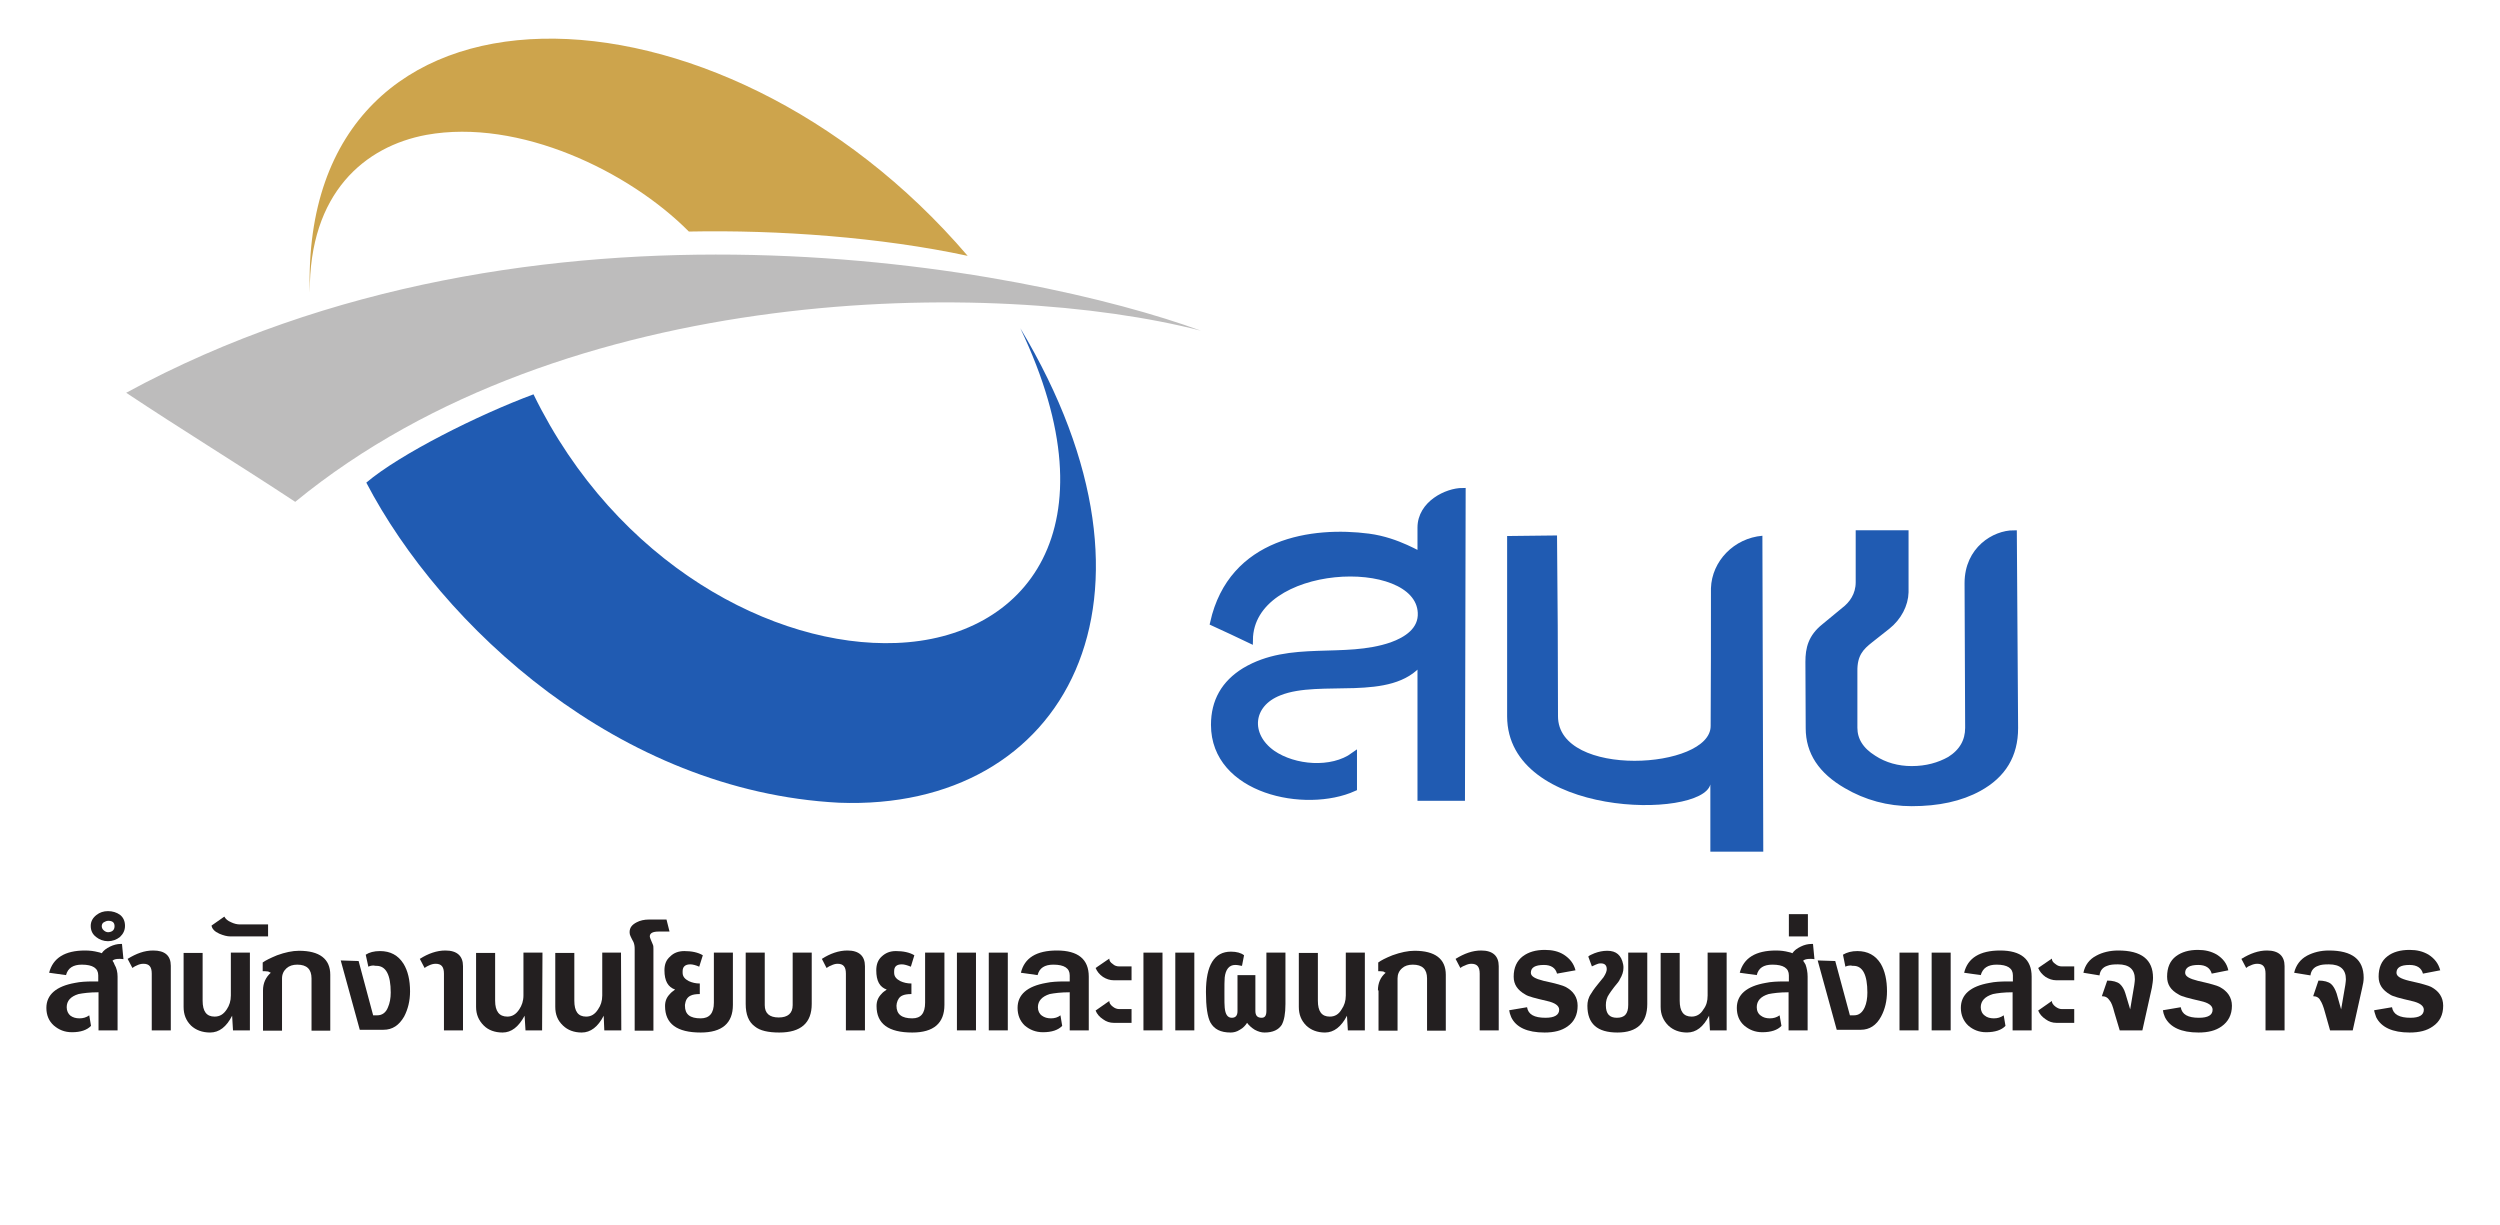 <?xml version="1.0" encoding="UTF-8"?>
<svg xmlns="http://www.w3.org/2000/svg" xmlns:xlink="http://www.w3.org/1999/xlink" width="100px" height="49px" viewBox="0 0 99 49" version="1.1">
<g id="surface1">
<path style=" stroke:none;fill-rule:nonzero;fill:rgb(12.549%,35.686%,69.804%);fill-opacity:1;" d="M 20.84 15.773 C 24.148 22.559 30.469 25.91 35.348 25.719 C 40.516 25.527 44.145 21.156 40.312 13.129 C 46.809 23.953 42.121 32.457 33.062 32.109 C 24.258 31.652 17.141 25.035 14.152 19.305 C 15.496 18.164 18.637 16.59 20.84 15.773 Z M 20.84 15.773 "/>
<path style=" stroke:none;fill-rule:nonzero;fill:rgb(80.392%,64.314%,29.804%);fill-opacity:1;" d="M 27.055 9.262 C 24.672 6.859 20.27 4.723 16.555 5.395 C 14.094 5.852 11.867 7.711 11.891 11.699 C 11.496 -1.824 28.301 -1.355 38.207 10.234 C 34.73 9.488 30.637 9.191 27.055 9.262 Z M 27.055 9.262 "/>
<path style=" stroke:none;fill-rule:nonzero;fill:rgb(74.118%,73.725%,73.725%);fill-opacity:1;" d="M 4.547 15.711 C 20.91 6.824 40.691 10.727 47.535 13.227 C 39.359 11.125 22.125 11.207 11.309 20.074 C 9.129 18.633 6.711 17.152 4.547 15.711 Z M 4.547 15.711 "/>
<path style="fill-rule:nonzero;fill:rgb(12.549%,35.686%,69.804%);fill-opacity:1;stroke-width:2.081;stroke-linecap:butt;stroke-linejoin:miter;stroke:rgb(12.549%,35.686%,69.804%);stroke-opacity:1;stroke-miterlimit:5.333;" d="M 673.113 242.511 C 673.113 251.486 669.109 258.087 661.003 262.509 C 654.8 265.891 647.284 267.485 638.389 267.485 C 630.513 267.485 623.095 265.501 616.4 261.599 C 607.998 256.786 603.797 250.51 603.797 242.511 L 603.698 220.399 C 603.698 216.009 604.584 212.205 609.015 208.693 L 615.612 203.295 C 618.402 201.214 620.601 198.092 620.601 193.897 L 620.601 177.606 L 636.289 177.606 L 636.289 197.214 C 636.19 201.311 633.991 205.604 630.184 208.595 L 624.408 213.115 C 621.388 215.489 618.993 217.798 619.091 223.586 L 619.091 242.414 C 619.091 246.413 621.192 249.893 625.589 252.592 C 629.298 254.998 633.696 256.201 638.389 256.201 C 643.411 256.201 647.612 254.998 651.189 253.014 C 655.39 250.413 657.392 246.803 657.392 242.414 L 657.196 194.19 C 657.196 182.906 666.287 177.606 672.687 177.606 Z M 673.113 242.511 " transform="matrix(0.119,0,0,0.12,0,0.024)"/>
<path style="fill-rule:nonzero;fill:rgb(12.549%,35.686%,69.804%);fill-opacity:1;stroke-width:2.081;stroke-linecap:butt;stroke-linejoin:miter;stroke:rgb(12.549%,35.686%,69.804%);stroke-opacity:1;stroke-miterlimit:5.333;" d="M 487.186 265.696 L 473.303 265.696 L 473.303 220.399 C 463.293 232.886 439.596 225.114 425.812 230.61 C 415.703 234.512 414.915 244.885 423.514 250.901 C 430.8 255.908 443.403 257.014 450.887 251.616 L 450.887 262.509 C 434.608 269.793 403.888 263.485 403.888 241.405 C 403.888 233.601 407.301 227.585 414.193 223.391 C 429.586 214.286 447.506 220.399 463.588 214.904 C 468.61 213.115 473.697 209.896 473.401 204.01 C 472.384 184.207 416.195 186.613 415.9 213.115 C 411.404 211.001 408.286 209.506 403.592 207.392 C 409.795 179.915 437.2 176.305 455.81 178.711 C 465.885 180.012 473.303 185.215 473.303 184.597 C 473.303 180.988 473.303 179.297 473.303 175.687 C 473.303 167.688 482.197 163.493 487.416 163.493 Z M 487.186 265.696 " transform="matrix(0.119,0,0,0.12,0,0.024)"/>
<path style=" stroke:none;fill-rule:nonzero;fill:rgb(12.549%,35.686%,69.804%);fill-opacity:1;" d="M 59.785 21.441 L 61.781 21.418 C 61.805 23.832 61.82 26.234 61.82 28.648 C 61.82 31.148 67.938 30.777 67.926 29.035 C 67.938 27.207 67.938 25.371 67.938 23.531 C 67.973 22.441 68.863 21.527 69.996 21.43 L 70.031 34.066 L 67.914 34.066 L 67.914 31.379 C 67.555 32.781 59.785 32.711 59.785 28.648 Z M 59.785 21.441 "/>
<path style=" stroke:none;fill-rule:nonzero;fill:rgb(13.725%,12.157%,12.549%);fill-opacity:1;" d="M 4.203 39.066 L 4.203 41.215 L 3.441 41.215 L 3.441 39.691 C 3.082 39.691 2.82 39.727 2.641 39.762 C 2.32 39.859 2.168 40.039 2.168 40.289 C 2.168 40.434 2.227 40.555 2.32 40.629 C 2.418 40.699 2.535 40.734 2.68 40.734 C 2.82 40.734 2.953 40.699 3.07 40.613 L 3.141 41.035 C 2.977 41.203 2.727 41.289 2.379 41.289 C 2.082 41.289 1.855 41.191 1.656 41.023 C 1.453 40.844 1.355 40.602 1.355 40.316 C 1.355 39.785 1.75 39.449 2.5 39.316 C 2.715 39.27 2.953 39.258 3.227 39.258 C 3.32 39.258 3.391 39.258 3.43 39.258 L 3.43 39.016 C 3.43 38.73 3.215 38.586 2.773 38.586 C 2.43 38.586 2.215 38.719 2.141 39.004 L 1.465 38.91 C 1.617 38.32 2.094 38.02 2.902 38.02 C 3.094 38.02 3.262 38.043 3.414 38.082 C 3.465 38.094 3.523 38.105 3.57 38.129 C 3.641 38.02 3.75 37.938 3.902 37.863 C 4.047 37.793 4.191 37.758 4.32 37.758 C 4.344 37.758 4.367 37.758 4.379 37.758 L 4.438 38.367 C 4.379 38.355 4.332 38.355 4.273 38.355 C 4.129 38.355 4.047 38.379 4 38.43 C 4.035 38.477 4.07 38.535 4.082 38.586 C 4.164 38.719 4.203 38.887 4.203 39.066 Z M 4.203 39.066 "/>
<path style=" stroke:none;fill-rule:nonzero;fill:rgb(13.725%,12.157%,12.549%);fill-opacity:1;" d="M 3.82 37.648 C 3.641 37.648 3.477 37.586 3.344 37.48 C 3.203 37.371 3.129 37.227 3.129 37.035 C 3.129 36.855 3.215 36.711 3.355 36.602 C 3.488 36.496 3.641 36.445 3.82 36.445 C 4 36.445 4.164 36.496 4.297 36.59 C 4.438 36.699 4.5 36.855 4.5 37.035 C 4.5 37.215 4.426 37.359 4.297 37.48 C 4.164 37.586 4 37.648 3.82 37.648 M 4.082 37.047 C 4.082 36.902 4 36.832 3.832 36.832 C 3.773 36.832 3.715 36.855 3.652 36.891 C 3.594 36.926 3.57 36.988 3.57 37.047 C 3.57 37.105 3.594 37.168 3.652 37.215 C 3.703 37.262 3.762 37.289 3.832 37.289 C 4 37.277 4.082 37.191 4.082 37.047 M 4.797 38.719 L 4.605 38.355 C 4.953 38.141 5.273 38.02 5.629 38.02 C 6.094 38.02 6.332 38.223 6.332 38.633 L 6.332 41.215 L 5.57 41.215 L 5.57 39.031 C 5.57 39.004 5.57 38.969 5.57 38.945 C 5.57 38.668 5.465 38.551 5.238 38.551 C 5.141 38.551 5.059 38.574 4.965 38.621 C 4.938 38.633 4.879 38.656 4.797 38.719 Z M 4.797 38.719 "/>
<path style=" stroke:none;fill-rule:nonzero;fill:rgb(13.725%,12.157%,12.549%);fill-opacity:1;" d="M 9.496 41.215 L 8.82 41.215 L 8.785 40.629 C 8.559 41.07 8.273 41.301 7.902 41.301 C 7.594 41.301 7.332 41.203 7.141 41.023 C 6.938 40.82 6.844 40.578 6.844 40.277 L 6.844 38.117 L 7.605 38.117 L 7.605 40.027 C 7.605 40.457 7.762 40.664 8.082 40.664 C 8.285 40.664 8.438 40.578 8.57 40.375 C 8.676 40.219 8.734 40.039 8.734 39.82 L 8.734 38.105 L 9.496 38.105 C 9.496 38.105 9.496 41.215 9.496 41.215 Z M 9.496 41.215 "/>
<path style=" stroke:none;fill-rule:nonzero;fill:rgb(13.725%,12.157%,12.549%);fill-opacity:1;" d="M 8.723 37.457 C 8.582 37.457 8.438 37.418 8.273 37.348 C 8.082 37.262 7.984 37.156 7.961 37.023 L 8.473 36.664 C 8.523 36.758 8.605 36.832 8.746 36.891 C 8.867 36.949 8.984 36.977 9.094 36.977 L 10.223 36.977 L 10.223 37.457 Z M 8.723 37.457 "/>
<path style=" stroke:none;fill-rule:nonzero;fill:rgb(13.725%,12.157%,12.549%);fill-opacity:1;" d="M 10.02 39.617 C 10.02 39.328 10.129 39.09 10.332 38.91 C 10.297 38.898 10.258 38.875 10.223 38.859 C 10.141 38.848 10.07 38.848 10.008 38.848 L 10.008 38.5 C 10.117 38.418 10.32 38.32 10.582 38.211 C 10.902 38.094 11.199 38.031 11.461 38.031 C 12.281 38.031 12.711 38.355 12.711 38.992 L 12.711 41.227 L 11.961 41.227 L 11.961 39.137 C 11.961 38.766 11.77 38.586 11.391 38.586 C 11.211 38.586 11.07 38.633 10.961 38.73 C 10.844 38.836 10.781 38.969 10.781 39.137 L 10.781 41.227 L 10.02 41.227 Z M 10.02 39.617 "/>
<path style=" stroke:none;fill-rule:nonzero;fill:rgb(13.725%,12.157%,12.549%);fill-opacity:1;" d="M 13.844 38.441 L 14.426 40.613 L 14.59 40.613 C 14.781 40.613 14.938 40.508 15.02 40.289 C 15.09 40.133 15.129 39.93 15.129 39.703 C 15.129 38.992 14.938 38.633 14.555 38.633 C 14.531 38.633 14.496 38.633 14.449 38.621 C 14.367 38.621 14.305 38.633 14.234 38.668 L 14.129 38.188 C 14.27 38.094 14.461 38.043 14.699 38.043 C 15.117 38.043 15.426 38.211 15.641 38.551 C 15.816 38.836 15.902 39.211 15.902 39.652 C 15.902 40.039 15.816 40.375 15.664 40.664 C 15.461 41.012 15.199 41.191 14.84 41.191 L 13.891 41.191 L 13.129 38.418 Z M 13.844 38.441 "/>
<path style=" stroke:none;fill-rule:nonzero;fill:rgb(13.725%,12.157%,12.549%);fill-opacity:1;" d="M 16.484 38.719 L 16.293 38.355 C 16.629 38.141 16.973 38.02 17.316 38.02 C 17.781 38.02 18.02 38.238 18.02 38.645 L 18.02 41.215 L 17.258 41.215 L 17.258 39.031 C 17.258 39.004 17.258 38.969 17.258 38.945 C 17.258 38.668 17.152 38.551 16.926 38.551 C 16.84 38.551 16.746 38.574 16.652 38.621 C 16.629 38.633 16.566 38.656 16.484 38.719 Z M 16.484 38.719 "/>
<path style=" stroke:none;fill-rule:nonzero;fill:rgb(13.725%,12.157%,12.549%);fill-opacity:1;" d="M 21.184 41.215 L 20.52 41.215 L 20.484 40.629 C 20.246 41.07 19.961 41.301 19.602 41.301 C 19.293 41.301 19.031 41.203 18.852 41.023 C 18.648 40.82 18.543 40.578 18.543 40.277 L 18.543 38.117 L 19.305 38.117 L 19.305 40.027 C 19.305 40.457 19.473 40.664 19.793 40.664 C 19.984 40.664 20.137 40.578 20.27 40.375 C 20.375 40.219 20.438 40.039 20.438 39.82 L 20.438 38.105 L 21.199 38.105 Z M 21.184 41.215 "/>
<path style=" stroke:none;fill-rule:nonzero;fill:rgb(13.725%,12.157%,12.549%);fill-opacity:1;" d="M 24.352 41.215 L 23.672 41.215 L 23.648 40.629 C 23.422 41.07 23.125 41.301 22.77 41.301 C 22.457 41.301 22.207 41.203 22.02 41.023 C 21.805 40.82 21.711 40.578 21.711 40.277 L 21.711 38.117 L 22.473 38.117 L 22.473 40.027 C 22.473 40.457 22.625 40.664 22.945 40.664 C 23.137 40.664 23.293 40.578 23.422 40.375 C 23.531 40.219 23.59 40.039 23.59 39.82 L 23.59 38.105 L 24.34 38.105 Z M 24.352 41.215 "/>
<path style=" stroke:none;fill-rule:nonzero;fill:rgb(13.725%,12.157%,12.549%);fill-opacity:1;" d="M 25.469 36.781 L 26.16 36.781 L 26.281 37.262 L 25.852 37.262 C 25.613 37.262 25.492 37.324 25.492 37.457 C 25.492 37.504 25.543 37.613 25.613 37.781 C 25.637 37.828 25.637 37.887 25.637 37.961 L 25.637 41.227 L 24.887 41.227 L 24.887 37.961 C 24.887 37.852 24.875 37.77 24.84 37.684 C 24.793 37.602 24.758 37.527 24.719 37.445 C 24.695 37.395 24.684 37.348 24.684 37.289 C 24.684 37.105 24.781 36.988 24.969 36.891 C 25.102 36.82 25.27 36.781 25.469 36.781 Z M 25.469 36.781 "/>
<path style=" stroke:none;fill-rule:nonzero;fill:rgb(13.725%,12.157%,12.549%);fill-opacity:1;" d="M 27.613 38.211 L 27.469 38.668 C 27.34 38.609 27.207 38.574 27.113 38.574 C 26.91 38.574 26.805 38.668 26.805 38.848 C 26.805 38.859 26.805 38.898 26.805 38.91 C 26.805 39.055 26.887 39.16 27.055 39.246 C 27.184 39.305 27.328 39.34 27.492 39.34 L 27.492 39.762 C 27.328 39.762 27.207 39.785 27.137 39.82 C 27.016 39.871 26.934 39.977 26.91 40.133 C 26.898 40.172 26.898 40.195 26.898 40.23 C 26.898 40.578 27.102 40.734 27.527 40.734 C 27.875 40.734 28.055 40.531 28.055 40.109 L 28.055 38.105 L 28.816 38.105 L 28.816 40.195 C 28.816 40.926 28.387 41.301 27.527 41.301 C 26.578 41.301 26.102 40.953 26.102 40.242 C 26.102 40.051 26.16 39.895 26.305 39.75 C 26.34 39.703 26.41 39.652 26.504 39.582 C 26.219 39.484 26.078 39.234 26.078 38.812 C 26.078 38.574 26.148 38.395 26.305 38.262 C 26.445 38.117 26.637 38.043 26.875 38.043 C 27.16 38.043 27.422 38.094 27.613 38.211 Z M 27.613 38.211 "/>
<path style=" stroke:none;fill-rule:nonzero;fill:rgb(13.725%,12.157%,12.549%);fill-opacity:1;" d="M 30.09 40.207 C 30.09 40.531 30.277 40.699 30.648 40.699 C 31.016 40.699 31.207 40.531 31.207 40.207 L 31.207 38.105 L 31.969 38.105 L 31.969 40.16 C 31.969 40.914 31.539 41.301 30.672 41.301 C 30.23 41.301 29.898 41.227 29.695 41.059 C 29.445 40.879 29.328 40.578 29.328 40.16 L 29.328 38.105 L 30.09 38.105 Z M 30.09 40.207 "/>
<path style=" stroke:none;fill-rule:nonzero;fill:rgb(13.725%,12.157%,12.549%);fill-opacity:1;" d="M 32.562 38.719 L 32.375 38.355 C 32.707 38.141 33.051 38.02 33.398 38.02 C 33.859 38.02 34.098 38.238 34.098 38.645 L 34.098 41.215 L 33.336 41.215 L 33.336 39.031 C 33.336 39.004 33.336 38.969 33.336 38.945 C 33.336 38.668 33.23 38.551 33.004 38.551 C 32.922 38.551 32.836 38.574 32.742 38.621 C 32.707 38.633 32.648 38.656 32.562 38.719 Z M 32.562 38.719 "/>
<path style=" stroke:none;fill-rule:nonzero;fill:rgb(13.725%,12.157%,12.549%);fill-opacity:1;" d="M 36.074 38.211 L 35.934 38.668 C 35.789 38.609 35.672 38.574 35.574 38.574 C 35.359 38.574 35.266 38.668 35.266 38.848 C 35.266 38.859 35.266 38.898 35.266 38.91 C 35.266 39.055 35.348 39.16 35.516 39.246 C 35.645 39.305 35.789 39.34 35.957 39.34 L 35.957 39.762 C 35.789 39.762 35.672 39.785 35.598 39.82 C 35.48 39.871 35.406 39.977 35.371 40.133 C 35.371 40.172 35.359 40.195 35.359 40.23 C 35.359 40.578 35.574 40.734 35.992 40.734 C 36.336 40.734 36.504 40.531 36.504 40.109 L 36.504 38.105 L 37.277 38.105 L 37.277 40.195 C 37.277 40.926 36.848 41.301 35.992 41.301 C 35.039 41.301 34.562 40.953 34.562 40.242 C 34.562 40.051 34.621 39.895 34.766 39.75 C 34.801 39.703 34.871 39.652 34.969 39.582 C 34.684 39.484 34.551 39.234 34.551 38.812 C 34.551 38.574 34.621 38.395 34.766 38.262 C 34.922 38.117 35.098 38.043 35.336 38.043 C 35.621 38.043 35.883 38.094 36.074 38.211 Z M 36.074 38.211 "/>
<path style=" stroke:none;fill-rule:nonzero;fill:rgb(13.725%,12.157%,12.549%);fill-opacity:1;" d="M 37.777 41.215 L 37.777 38.105 L 38.539 38.105 L 38.539 41.215 Z M 37.777 41.215 "/>
<path style=" stroke:none;fill-rule:nonzero;fill:rgb(13.725%,12.157%,12.549%);fill-opacity:1;" d="M 39.051 41.215 L 39.051 38.105 L 39.812 38.105 L 39.812 41.215 Z M 39.051 41.215 "/>
<path style=" stroke:none;fill-rule:nonzero;fill:rgb(13.725%,12.157%,12.549%);fill-opacity:1;" d="M 43.051 39.066 L 43.051 41.215 L 42.289 41.215 L 42.289 39.691 C 41.93 39.691 41.668 39.727 41.488 39.762 C 41.18 39.859 41.016 40.039 41.016 40.289 C 41.016 40.434 41.074 40.555 41.18 40.629 C 41.277 40.699 41.395 40.734 41.539 40.734 C 41.68 40.734 41.812 40.699 41.918 40.613 L 41.988 41.035 C 41.824 41.203 41.574 41.289 41.215 41.289 C 40.93 41.289 40.691 41.191 40.492 41.023 C 40.301 40.844 40.203 40.602 40.203 40.316 C 40.203 39.785 40.586 39.449 41.348 39.316 C 41.562 39.27 41.812 39.258 42.074 39.258 C 42.168 39.258 42.238 39.258 42.289 39.258 L 42.289 39.016 C 42.289 38.73 42.074 38.586 41.633 38.586 C 41.289 38.586 41.074 38.719 41.004 39.004 L 40.336 38.91 C 40.477 38.32 40.953 38.02 41.777 38.02 C 42.621 38.02 43.051 38.367 43.051 39.066 Z M 43.051 39.066 "/>
<path style=" stroke:none;fill-rule:nonzero;fill:rgb(13.725%,12.157%,12.549%);fill-opacity:1;" d="M 44.262 38.656 L 44.762 38.656 L 44.762 39.211 L 44.051 39.211 C 43.895 39.211 43.75 39.16 43.621 39.078 C 43.477 38.98 43.383 38.859 43.324 38.719 L 43.871 38.344 C 43.871 38.43 43.918 38.5 44.012 38.562 C 44.086 38.633 44.18 38.656 44.262 38.656 M 44.262 40.363 L 44.762 40.363 L 44.762 40.914 L 44.051 40.914 C 43.895 40.914 43.75 40.867 43.621 40.77 C 43.477 40.676 43.383 40.566 43.324 40.422 L 43.871 40.039 C 43.871 40.121 43.918 40.195 44.012 40.266 C 44.086 40.328 44.18 40.363 44.262 40.363 Z M 44.262 40.363 "/>
<path style=" stroke:none;fill-rule:nonzero;fill:rgb(13.725%,12.157%,12.549%);fill-opacity:1;" d="M 45.238 41.215 L 45.238 38.105 L 46 38.105 L 46 41.215 Z M 45.238 41.215 "/>
<path style=" stroke:none;fill-rule:nonzero;fill:rgb(13.725%,12.157%,12.549%);fill-opacity:1;" d="M 46.512 41.215 L 46.512 38.105 L 47.273 38.105 L 47.273 41.215 Z M 46.512 41.215 "/>
<path style=" stroke:none;fill-rule:nonzero;fill:rgb(13.725%,12.157%,12.549%);fill-opacity:1;" d="M 48.773 40.711 C 48.918 40.711 49 40.629 49 40.445 L 49 39.004 L 49.715 39.004 L 49.715 40.434 C 49.715 40.613 49.785 40.711 49.965 40.711 C 50.094 40.711 50.156 40.629 50.156 40.434 L 50.156 38.105 L 50.918 38.105 L 50.918 40.16 C 50.918 40.543 50.867 40.809 50.773 40.988 C 50.645 41.191 50.418 41.301 50.082 41.301 C 49.953 41.301 49.832 41.266 49.691 41.191 C 49.559 41.109 49.453 41.012 49.383 40.914 C 49.32 41.012 49.227 41.121 49.094 41.191 C 48.965 41.277 48.832 41.301 48.727 41.301 C 48.32 41.301 48.07 41.168 47.918 40.902 C 47.797 40.676 47.738 40.266 47.738 39.68 C 47.738 38.609 48.07 38.066 48.738 38.066 C 48.965 38.066 49.145 38.117 49.262 38.211 L 49.18 38.633 C 49.18 38.633 49.156 38.633 49.156 38.633 C 49.094 38.621 49.012 38.598 48.906 38.598 C 48.668 38.598 48.523 38.777 48.488 39.102 C 48.477 39.223 48.477 39.426 48.477 39.715 C 48.477 40.039 48.477 40.23 48.488 40.301 C 48.512 40.578 48.605 40.711 48.773 40.711 Z M 48.773 40.711 "/>
<path style=" stroke:none;fill-rule:nonzero;fill:rgb(13.725%,12.157%,12.549%);fill-opacity:1;" d="M 54.094 41.215 L 53.414 41.215 L 53.379 40.629 C 53.152 41.07 52.855 41.301 52.5 41.301 C 52.191 41.301 51.941 41.203 51.75 41.023 C 51.547 40.82 51.453 40.578 51.453 40.277 L 51.453 38.117 L 52.215 38.117 L 52.215 40.027 C 52.215 40.457 52.367 40.664 52.691 40.664 C 52.891 40.664 53.047 40.578 53.164 40.375 C 53.273 40.219 53.332 40.039 53.332 39.82 L 53.332 38.105 L 54.094 38.105 Z M 54.094 41.215 "/>
<path style=" stroke:none;fill-rule:nonzero;fill:rgb(13.725%,12.157%,12.549%);fill-opacity:1;" d="M 54.617 39.617 C 54.617 39.328 54.715 39.09 54.926 38.91 C 54.891 38.898 54.855 38.875 54.832 38.859 C 54.75 38.848 54.676 38.848 54.629 38.848 L 54.629 38.5 C 54.738 38.418 54.926 38.32 55.199 38.211 C 55.523 38.094 55.82 38.031 56.082 38.031 C 56.902 38.031 57.332 38.355 57.332 38.992 L 57.332 41.227 L 56.582 41.227 L 56.582 39.137 C 56.582 38.766 56.391 38.586 56.012 38.586 C 55.832 38.586 55.688 38.633 55.582 38.73 C 55.461 38.836 55.402 38.969 55.402 39.137 L 55.402 41.227 L 54.641 41.227 L 54.641 39.617 Z M 54.617 39.617 "/>
<path style=" stroke:none;fill-rule:nonzero;fill:rgb(13.725%,12.157%,12.549%);fill-opacity:1;" d="M 57.914 38.719 L 57.723 38.355 C 58.07 38.141 58.402 38.02 58.746 38.02 C 59.211 38.02 59.449 38.238 59.449 38.645 L 59.449 41.215 L 58.688 41.215 L 58.688 39.031 C 58.688 39.004 58.688 38.969 58.688 38.945 C 58.688 38.668 58.582 38.551 58.355 38.551 C 58.273 38.551 58.188 38.574 58.094 38.621 C 58.059 38.633 57.996 38.656 57.914 38.719 Z M 57.914 38.719 "/>
<path style=" stroke:none;fill-rule:nonzero;fill:rgb(13.725%,12.157%,12.549%);fill-opacity:1;" d="M 61.781 38.945 C 61.723 38.719 61.543 38.598 61.258 38.598 C 60.902 38.598 60.734 38.703 60.734 38.91 C 60.734 39.055 60.902 39.148 61.246 39.234 C 61.746 39.34 62.031 39.426 62.117 39.473 C 62.438 39.641 62.605 39.895 62.605 40.23 C 62.605 40.59 62.473 40.867 62.199 41.059 C 61.961 41.227 61.664 41.301 61.281 41.301 C 60.594 41.301 60.141 41.094 59.949 40.688 C 59.902 40.578 59.879 40.496 59.867 40.41 L 60.582 40.289 C 60.629 40.578 60.867 40.711 61.32 40.711 C 61.676 40.711 61.867 40.602 61.867 40.387 C 61.867 40.23 61.699 40.109 61.379 40.039 C 60.914 39.93 60.629 39.859 60.52 39.785 C 60.199 39.605 60.047 39.379 60.047 39.066 C 60.047 38.703 60.176 38.43 60.414 38.25 C 60.641 38.082 60.926 37.996 61.293 37.996 C 61.594 37.996 61.844 38.055 62.055 38.188 C 62.293 38.344 62.449 38.535 62.52 38.812 Z M 61.781 38.945 "/>
<path style=" stroke:none;fill-rule:nonzero;fill:rgb(13.725%,12.157%,12.549%);fill-opacity:1;" d="M 64.066 39.484 C 63.961 39.629 63.891 39.715 63.867 39.762 C 63.77 39.895 63.734 40.051 63.734 40.207 C 63.734 40.555 63.879 40.711 64.176 40.711 C 64.484 40.711 64.629 40.555 64.629 40.195 L 64.629 38.105 L 65.391 38.105 L 65.391 40.16 C 65.391 40.914 64.984 41.301 64.199 41.301 C 63.391 41.301 62.996 40.953 62.996 40.23 C 62.996 40.074 63.031 39.906 63.141 39.75 C 63.164 39.703 63.258 39.559 63.426 39.355 L 63.641 39.09 C 63.734 38.945 63.77 38.848 63.77 38.766 C 63.77 38.621 63.699 38.535 63.531 38.535 C 63.461 38.535 63.402 38.551 63.328 38.586 C 63.305 38.598 63.258 38.621 63.176 38.656 L 63.031 38.262 C 63.078 38.211 63.176 38.176 63.281 38.129 C 63.449 38.066 63.617 38.031 63.793 38.031 C 64.152 38.031 64.355 38.211 64.426 38.574 C 64.438 38.621 64.438 38.668 64.438 38.719 C 64.438 38.859 64.391 39.016 64.293 39.172 C 64.281 39.223 64.199 39.328 64.066 39.484 Z M 64.066 39.484 "/>
<path style=" stroke:none;fill-rule:nonzero;fill:rgb(13.725%,12.157%,12.549%);fill-opacity:1;" d="M 68.566 41.215 L 67.898 41.215 L 67.863 40.629 C 67.637 41.07 67.352 41.301 66.984 41.301 C 66.676 41.301 66.426 41.203 66.234 41.023 C 66.031 40.82 65.926 40.578 65.926 40.277 L 65.926 38.117 L 66.688 38.117 L 66.688 40.027 C 66.688 40.457 66.84 40.664 67.164 40.664 C 67.352 40.664 67.52 40.578 67.637 40.375 C 67.758 40.219 67.805 40.039 67.805 39.82 L 67.805 38.105 L 68.566 38.105 Z M 68.566 41.215 "/>
<path style=" stroke:none;fill-rule:nonzero;fill:rgb(13.725%,12.157%,12.549%);fill-opacity:1;" d="M 71.805 39.066 L 71.805 41.215 L 71.043 41.215 L 71.043 39.691 C 70.684 39.691 70.422 39.727 70.246 39.762 C 69.922 39.859 69.77 40.039 69.77 40.289 C 69.77 40.434 69.828 40.555 69.938 40.629 C 70.031 40.699 70.148 40.734 70.293 40.734 C 70.434 40.734 70.566 40.699 70.684 40.613 L 70.758 41.035 C 70.602 41.203 70.34 41.289 69.996 41.289 C 69.699 41.289 69.473 41.191 69.27 41.023 C 69.066 40.844 68.973 40.602 68.973 40.316 C 68.973 39.785 69.363 39.449 70.125 39.316 C 70.34 39.27 70.59 39.258 70.852 39.258 C 70.934 39.258 71.008 39.258 71.055 39.258 L 71.055 39.016 C 71.055 38.73 70.84 38.586 70.398 38.586 C 70.043 38.586 69.84 38.719 69.77 39.004 L 69.09 38.91 C 69.246 38.32 69.723 38.02 70.543 38.02 C 70.723 38.02 70.898 38.043 71.043 38.082 C 71.102 38.094 71.148 38.105 71.195 38.129 C 71.27 38.02 71.375 37.938 71.531 37.863 C 71.672 37.793 71.816 37.758 71.957 37.758 C 71.984 37.758 72.008 37.758 72.02 37.758 L 72.078 38.367 C 72.02 38.355 71.957 38.355 71.91 38.355 C 71.77 38.355 71.672 38.379 71.625 38.43 C 71.66 38.477 71.695 38.535 71.723 38.586 C 71.77 38.719 71.805 38.887 71.805 39.066 Z M 71.805 39.066 "/>
<path style=" stroke:none;fill-rule:nonzero;fill:rgb(13.725%,12.157%,12.549%);fill-opacity:1;" d="M 71.055 37.457 L 71.055 36.566 L 71.816 36.566 L 71.816 37.457 Z M 71.055 37.457 "/>
<path style=" stroke:none;fill-rule:nonzero;fill:rgb(13.725%,12.157%,12.549%);fill-opacity:1;" d="M 72.91 38.441 L 73.496 40.613 L 73.66 40.613 C 73.852 40.613 73.992 40.508 74.09 40.289 C 74.16 40.133 74.195 39.93 74.195 39.703 C 74.195 38.992 74.008 38.633 73.637 38.633 C 73.602 38.633 73.566 38.633 73.543 38.621 C 73.457 38.621 73.375 38.633 73.316 38.668 L 73.219 38.188 C 73.375 38.094 73.566 38.043 73.793 38.043 C 74.207 38.043 74.52 38.211 74.73 38.551 C 74.898 38.836 74.98 39.211 74.98 39.652 C 74.98 40.039 74.898 40.375 74.742 40.664 C 74.555 41.012 74.281 41.191 73.934 41.191 L 72.969 41.191 L 72.207 38.418 Z M 72.91 38.441 "/>
<path style=" stroke:none;fill-rule:nonzero;fill:rgb(13.725%,12.157%,12.549%);fill-opacity:1;" d="M 75.48 41.215 L 75.48 38.105 L 76.242 38.105 L 76.242 41.215 Z M 75.48 41.215 "/>
<path style=" stroke:none;fill-rule:nonzero;fill:rgb(13.725%,12.157%,12.549%);fill-opacity:1;" d="M 76.766 41.215 L 76.766 38.105 L 77.527 38.105 L 77.527 41.215 Z M 76.766 41.215 "/>
<path style=" stroke:none;fill-rule:nonzero;fill:rgb(13.725%,12.157%,12.549%);fill-opacity:1;" d="M 80.766 39.066 L 80.766 41.215 L 80.004 41.215 L 80.004 39.691 C 79.648 39.691 79.387 39.727 79.219 39.762 C 78.898 39.859 78.73 40.039 78.73 40.289 C 78.73 40.434 78.789 40.555 78.898 40.629 C 78.98 40.699 79.113 40.734 79.254 40.734 C 79.398 40.734 79.527 40.699 79.648 40.613 L 79.719 41.035 C 79.562 41.203 79.301 41.289 78.945 41.289 C 78.66 41.289 78.422 41.191 78.23 41.023 C 78.039 40.844 77.934 40.602 77.934 40.316 C 77.934 39.785 78.316 39.449 79.078 39.316 C 79.289 39.27 79.539 39.258 79.801 39.258 C 79.898 39.258 79.969 39.258 80.016 39.258 L 80.016 39.016 C 80.016 38.73 79.801 38.586 79.363 38.586 C 79.016 38.586 78.812 38.719 78.73 39.004 L 78.066 38.91 C 78.207 38.32 78.695 38.02 79.504 38.02 C 80.336 38.02 80.766 38.367 80.766 39.066 Z M 80.766 39.066 "/>
<path style=" stroke:none;fill-rule:nonzero;fill:rgb(13.725%,12.157%,12.549%);fill-opacity:1;" d="M 81.969 38.656 L 82.469 38.656 L 82.469 39.211 L 81.754 39.211 C 81.598 39.211 81.457 39.16 81.324 39.078 C 81.184 38.98 81.086 38.859 81.027 38.719 L 81.574 38.344 C 81.574 38.43 81.625 38.5 81.719 38.562 C 81.801 38.633 81.887 38.656 81.969 38.656 M 81.969 40.363 L 82.469 40.363 L 82.469 40.914 L 81.754 40.914 C 81.598 40.914 81.457 40.867 81.324 40.77 C 81.184 40.676 81.086 40.566 81.027 40.422 L 81.574 40.039 C 81.574 40.121 81.625 40.195 81.719 40.266 C 81.801 40.328 81.887 40.363 81.969 40.363 Z M 81.969 40.363 "/>
<path style=" stroke:none;fill-rule:nonzero;fill:rgb(13.725%,12.157%,12.549%);fill-opacity:1;" d="M 83.574 39.848 L 83.789 39.223 C 84.004 39.223 84.184 39.27 84.289 39.355 C 84.383 39.438 84.469 39.57 84.516 39.738 L 84.707 40.375 L 84.871 39.402 C 84.883 39.305 84.895 39.223 84.895 39.172 C 84.895 38.777 84.672 38.574 84.219 38.574 C 84.039 38.574 83.898 38.586 83.789 38.633 C 83.609 38.691 83.504 38.824 83.48 39.016 L 82.836 38.91 C 82.898 38.609 83.074 38.367 83.359 38.223 C 83.598 38.094 83.898 38.02 84.23 38.02 C 85.156 38.02 85.621 38.379 85.621 39.113 C 85.621 39.234 85.598 39.367 85.574 39.512 L 85.195 41.215 L 84.289 41.215 L 84.074 40.496 C 84.016 40.266 83.957 40.098 83.883 40.016 C 83.812 39.906 83.719 39.848 83.574 39.848 Z M 83.574 39.848 "/>
<path style=" stroke:none;fill-rule:nonzero;fill:rgb(13.725%,12.157%,12.549%);fill-opacity:1;" d="M 87.969 38.945 C 87.906 38.719 87.73 38.598 87.43 38.598 C 87.086 38.598 86.906 38.703 86.906 38.91 C 86.906 39.055 87.074 39.148 87.418 39.234 C 87.895 39.34 88.191 39.426 88.277 39.473 C 88.598 39.641 88.777 39.895 88.777 40.23 C 88.777 40.59 88.633 40.867 88.359 41.059 C 88.121 41.227 87.824 41.301 87.441 41.301 C 86.754 41.301 86.301 41.094 86.098 40.688 C 86.051 40.578 86.027 40.496 86.016 40.41 L 86.73 40.289 C 86.777 40.578 87.016 40.711 87.457 40.711 C 87.824 40.711 88.004 40.602 88.004 40.387 C 88.004 40.23 87.848 40.109 87.516 40.039 C 87.051 39.93 86.766 39.859 86.656 39.785 C 86.324 39.605 86.184 39.379 86.184 39.066 C 86.184 38.703 86.301 38.43 86.539 38.25 C 86.766 38.082 87.051 37.996 87.418 37.996 C 87.707 37.996 87.953 38.055 88.18 38.188 C 88.418 38.344 88.574 38.535 88.633 38.812 Z M 87.969 38.945 "/>
<path style=" stroke:none;fill-rule:nonzero;fill:rgb(13.725%,12.157%,12.549%);fill-opacity:1;" d="M 89.348 38.719 L 89.156 38.355 C 89.504 38.141 89.836 38.02 90.18 38.02 C 90.645 38.02 90.883 38.238 90.883 38.645 L 90.883 41.215 L 90.121 41.215 L 90.121 39.031 C 90.121 39.004 90.121 38.969 90.121 38.945 C 90.121 38.668 90.016 38.551 89.789 38.551 C 89.703 38.551 89.609 38.574 89.516 38.621 C 89.477 38.633 89.418 38.656 89.348 38.719 Z M 89.348 38.719 "/>
<path style=" stroke:none;fill-rule:nonzero;fill:rgb(13.725%,12.157%,12.549%);fill-opacity:1;" d="M 92.027 39.848 L 92.238 39.223 C 92.465 39.223 92.633 39.27 92.738 39.355 C 92.836 39.438 92.906 39.57 92.965 39.738 L 93.145 40.375 L 93.312 39.402 C 93.324 39.305 93.336 39.223 93.336 39.172 C 93.336 38.777 93.109 38.574 92.656 38.574 C 92.465 38.574 92.336 38.586 92.227 38.633 C 92.051 38.691 91.941 38.824 91.918 39.016 L 91.266 38.91 C 91.336 38.609 91.516 38.367 91.789 38.223 C 92.039 38.094 92.324 38.02 92.656 38.02 C 93.586 38.02 94.047 38.379 94.047 39.113 C 94.047 39.234 94.023 39.367 93.988 39.512 L 93.609 41.215 L 92.703 41.215 L 92.5 40.496 C 92.441 40.266 92.371 40.098 92.312 40.016 C 92.262 39.906 92.156 39.848 92.027 39.848 Z M 92.027 39.848 "/>
<path style=" stroke:none;fill-rule:nonzero;fill:rgb(13.725%,12.157%,12.549%);fill-opacity:1;" d="M 96.418 38.945 C 96.359 38.719 96.18 38.598 95.883 38.598 C 95.523 38.598 95.359 38.703 95.359 38.91 C 95.359 39.055 95.523 39.148 95.871 39.234 C 96.359 39.34 96.645 39.426 96.738 39.473 C 97.059 39.641 97.227 39.895 97.227 40.23 C 97.227 40.59 97.094 40.867 96.809 41.059 C 96.57 41.227 96.273 41.301 95.883 41.301 C 95.203 41.301 94.75 41.094 94.547 40.688 C 94.512 40.578 94.477 40.496 94.465 40.41 L 95.18 40.289 C 95.227 40.578 95.477 40.711 95.918 40.711 C 96.273 40.711 96.453 40.602 96.453 40.387 C 96.453 40.23 96.285 40.109 95.965 40.039 C 95.5 39.93 95.215 39.859 95.109 39.785 C 94.797 39.605 94.645 39.379 94.645 39.066 C 94.645 38.703 94.762 38.43 95 38.25 C 95.215 38.082 95.512 37.996 95.883 37.996 C 96.18 37.996 96.418 38.055 96.645 38.188 C 96.883 38.344 97.035 38.535 97.109 38.812 Z M 96.418 38.945 "/>
</g>
</svg>
